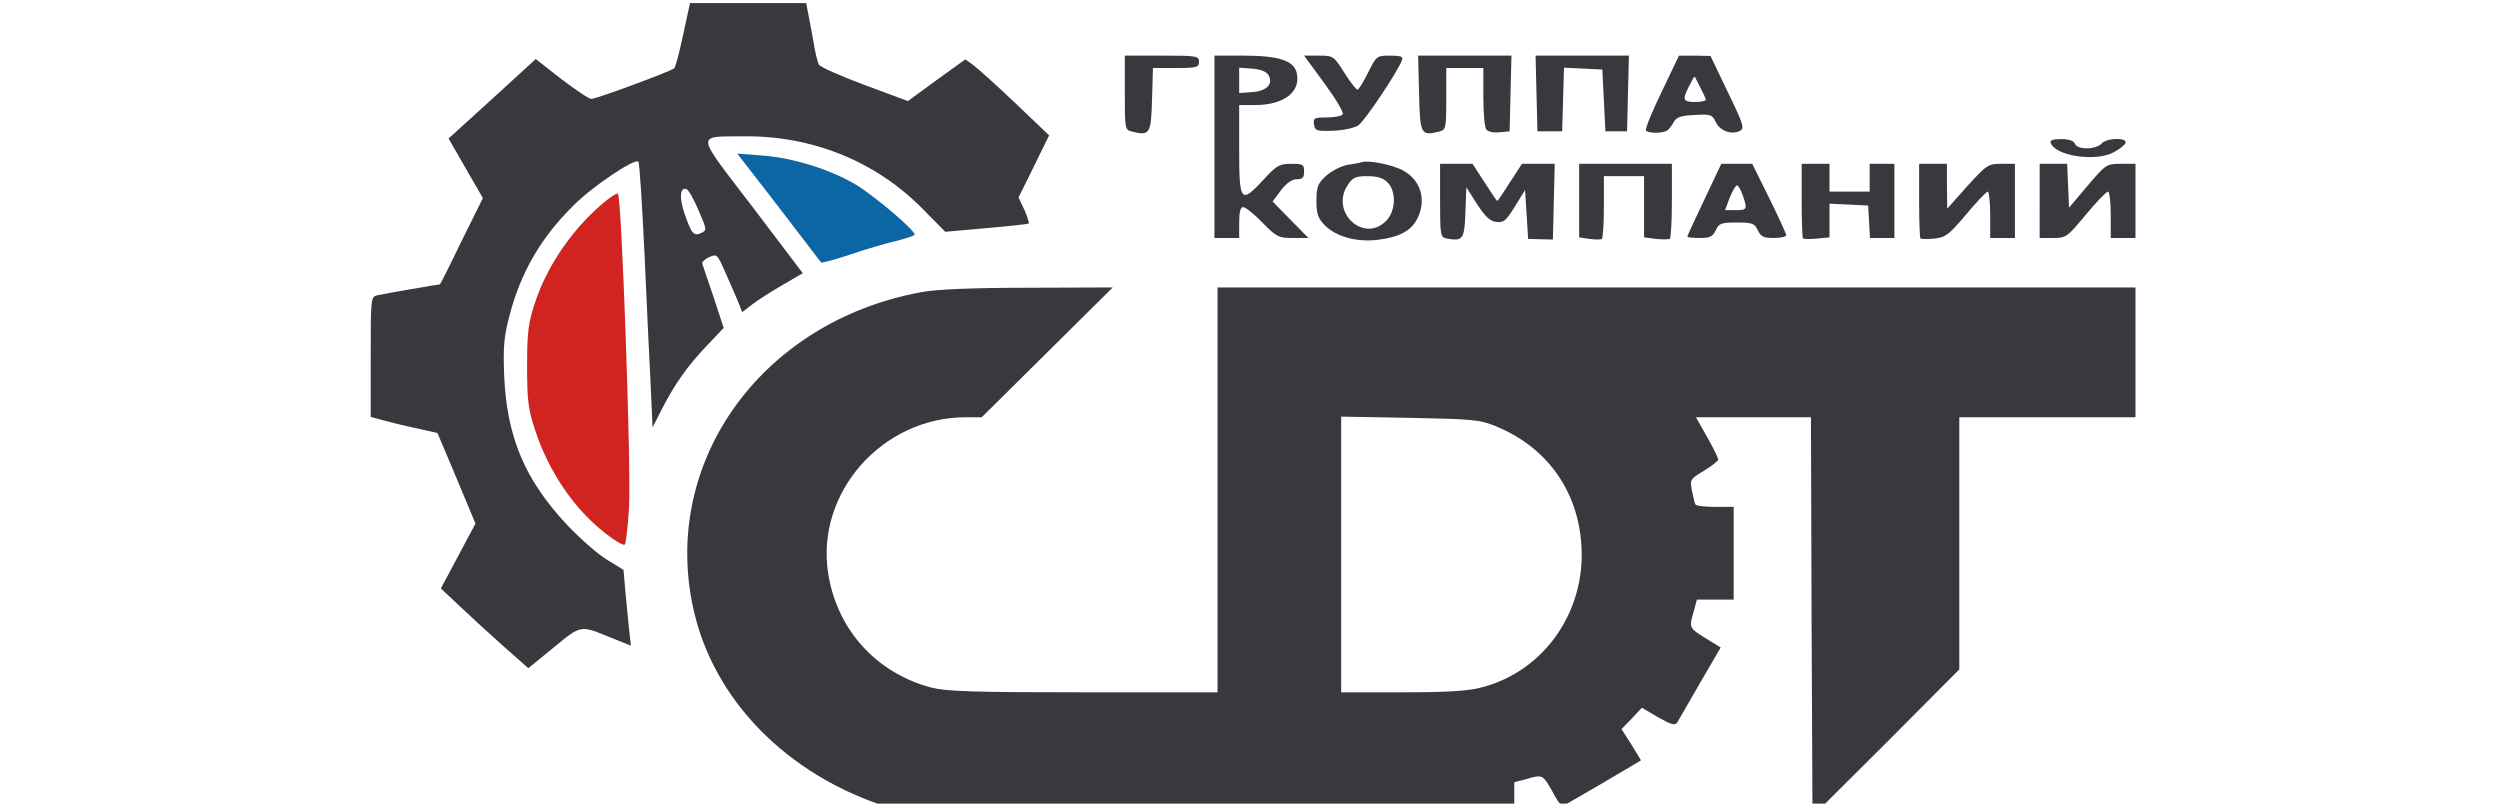 <?xml version="1.0" standalone="no"?>
<!DOCTYPE svg PUBLIC "-//W3C//DTD SVG 20010904//EN"
 "http://www.w3.org/TR/2001/REC-SVG-20010904/DTD/svg10.dtd">
<svg version="1.0" xmlns="http://www.w3.org/2000/svg"
 width="280" height="90" viewBox="100 0 413 260"
 preserveAspectRatio="xMidYMid meet">

<g transform="translate(0,300) scale(0.1,-0.1)"
fill="#000000" stroke="none">
<path fill="#38383F" d="M1231 2888 c-12 -57 -25 -106 -29 -109 -11 -10 -252 -99 -268 -99 -8
0 -51 29 -97 64 l-83 65 -141 -129 -141 -128 55 -96 56 -97 -69 -139 c-37 -77
-69 -140 -70 -140 -5 0 -183 -31 -201 -35 -23 -5 -23 -6 -23 -200 l0 -194 37
-10 c21 -6 69 -18 108 -26 l71 -16 62 -147 61 -146 -56 -105 -56 -105 65 -61
c35 -33 98 -91 141 -129 l77 -68 82 67 c90 74 85 73 187 31 l63 -25 -6 52 c-3
29 -8 84 -12 122 l-6 71 -55 34 c-31 19 -87 69 -127 111 -137 146 -195 284
-204 480 -4 96 -1 129 17 198 37 141 102 253 209 358 61 61 197 152 208 140 4
-3 12 -138 20 -299 7 -161 16 -353 20 -427 l6 -134 30 59 c42 82 83 140 146
206 l54 57 -32 98 c-18 54 -35 103 -37 109 -2 6 8 16 22 22 25 11 26 10 51
-46 14 -31 32 -74 41 -94 l15 -38 31 24 c18 14 62 42 98 63 l67 39 -163 215
c-187 245 -185 226 -27 228 221 2 427 -81 579 -236 l72 -73 133 12 c73 6 135
13 137 15 2 1 -4 21 -14 44 l-19 40 50 101 49 100 -110 105 c-60 57 -121 112
-135 122 l-26 19 -93 -67 -93 -68 -140 52 c-77 29 -144 58 -148 66 -4 8 -10
32 -14 54 -4 22 -11 64 -17 93 l-10 52 -188 0 -188 0 -22 -102z m50 -569 c27
-63 27 -64 8 -73 -24 -11 -31 -3 -55 67 -16 49 -13 82 8 75 6 -2 24 -33 39
-69z"/>
<path fill="#38383F" d="M2660 2700 c0 -118 0 -120 24 -126 57 -14 61 -7 64 104 l3 102 74 0
c68 0 75 2 75 20 0 19 -7 20 -120 20 l-120 0 0 -120z"/>
<path fill="#38383F" d="M2950 2525 l0 -295 40 0 40 0 0 50 c0 34 4 50 13 50 7 0 35 -22 62
-50 46 -47 52 -50 99 -50 l50 0 -58 59 -58 59 27 36 c18 24 36 36 51 36 19 0
24 5 24 25 0 23 -4 25 -42 25 -37 0 -47 -5 -88 -50 -75 -81 -80 -75 -80 95 l0
145 50 0 c95 0 151 43 136 105 -10 39 -58 55 -171 55 l-95 0 0 -295z m174 233
c18 -29 -4 -53 -53 -56 l-41 -3 0 41 0 41 41 -3 c27 -2 46 -9 53 -20z"/>
<path fill="#38383F" d="M3306 2730 c36 -49 63 -94 59 -100 -3 -5 -26 -10 -51 -10 -41 0 -45
-2 -42 -22 3 -21 8 -23 62 -21 32 1 69 9 81 17 20 13 127 172 142 212 4 11 -5
14 -39 14 -43 0 -44 -1 -71 -55 -15 -30 -30 -55 -34 -55 -5 0 -24 25 -43 55
-34 54 -36 55 -82 55 l-48 0 66 -90z"/>
<path fill="#38383F" d="M3612 2698 c3 -133 6 -138 64 -124 23 6 24 9 24 106 l0 100 60 0 60
0 0 -92 c0 -51 4 -99 9 -106 5 -8 22 -12 42 -10 l34 3 3 123 3 122 -151 0
-151 0 3 -122z"/>
<path fill="#38383F" d="M3992 2698 l3 -123 40 0 40 0 3 103 3 103 62 -3 62 -3 5 -100 5 -100
35 0 35 0 3 123 3 122 -151 0 -151 0 3 -122z"/>
<path fill="#38383F" d="M4397 2703 c-31 -64 -54 -120 -51 -125 6 -10 55 -10 69 0 6 4 15 16
21 27 9 16 23 21 68 23 52 3 57 1 68 -23 13 -28 50 -42 77 -29 17 8 14 19 -38
126 l-56 117 -51 1 -51 0 -56 -117z m143 -25 c0 -5 -16 -8 -35 -8 -39 0 -42 7
-19 52 l17 32 18 -35 c10 -19 18 -37 19 -41z"/>
<path fill="#38383F" d="M5656 2537 c16 -42 145 -61 203 -30 19 10 37 24 39 31 5 18 -63 16
-78 -3 -7 -8 -28 -15 -47 -15 -21 0 -36 6 -39 15 -4 10 -20 15 -45 15 -27 0
-37 -4 -33 -13z"/>
<path fill="#0D66A4"  d="M1475 2414 c54 -69 182 -237 202 -263 2 -3 45 9 96 26 50 17 118 37
150 44 31 8 57 17 57 20 0 15 -131 126 -191 162 -85 50 -205 87 -304 94 l-79
6 69 -89z"/>
<path fill="#38383F"  d="M3425 2475 c-5 -2 -27 -6 -47 -9 -20 -4 -50 -20 -67 -35 -27 -25 -31
-36 -31 -81 0 -43 5 -56 28 -80 37 -36 102 -54 170 -46 68 8 108 29 127 66 32
61 14 126 -44 158 -34 19 -114 35 -136 27z m85 -65 c29 -29 27 -94 -5 -125
-71 -72 -179 26 -126 113 18 28 26 32 66 32 32 0 51 -6 65 -20z"/>
<path fill="#38383F" d="M3680 2351 c0 -115 1 -119 23 -123 51 -9 56 -2 59 85 l3 81 35 -55
c26 -40 42 -55 62 -57 24 -3 32 4 60 50 l33 53 5 -79 5 -79 40 -1 40 -1 3 123
3 122 -53 0 -53 0 -39 -60 c-21 -33 -39 -60 -41 -60 -2 0 -20 27 -41 60 l-39
60 -52 0 -53 0 0 -119z"/>
<path fill="#38383F" d="M4130 2351 l0 -119 33 -5 c17 -2 35 -3 40 0 4 2 7 49 7 104 l0 99 65
0 65 0 0 -99 0 -99 38 -5 c20 -2 40 -2 45 0 4 2 7 58 7 124 l0 119 -150 0
-150 0 0 -119z"/>
<path fill="#38383F" d="M4535 2354 c-30 -63 -55 -117 -55 -120 0 -2 18 -4 40 -4 33 0 42 4
52 25 10 22 17 25 68 25 51 0 58 -3 68 -25 10 -21 19 -25 52 -25 22 0 40 4 40
9 0 5 -25 59 -55 120 l-55 111 -50 0 -50 0 -55 -116z m124 15 c16 -46 15 -49
-23 -49 l-34 0 15 40 c9 22 19 40 24 40 4 0 12 -14 18 -31z"/>
<path fill="#38383F" d="M4850 2352 c0 -65 2 -121 4 -123 3 -3 23 -3 45 -1 l41 4 0 55 0 54
63 -3 62 -3 3 -52 3 -53 40 0 39 0 0 120 0 120 -40 0 -40 0 0 -45 0 -45 -65 0
-65 0 0 45 0 45 -45 0 -45 0 0 -118z"/>
<path fill="#38383F" d="M5230 2352 c0 -65 2 -121 4 -123 3 -3 23 -3 45 -1 37 4 47 12 103 78
34 41 66 74 70 74 4 0 8 -34 8 -75 l0 -75 40 0 40 0 0 120 0 120 -44 0 c-42 0
-47 -3 -110 -72 l-65 -73 -1 73 0 72 -45 0 -45 0 0 -118z"/>
<path fill="#38383F" d="M5620 2350 l0 -120 44 0 c42 0 45 3 105 75 34 41 67 75 72 75 5 0 9
-34 9 -75 l0 -75 40 0 40 0 0 120 0 120 -47 0 c-47 0 -49 -2 -108 -71 l-60
-71 -3 71 -3 71 -44 0 -45 0 0 -120z"/>
<path fill="#D12421"  d="M941 2315 c-85 -81 -154 -187 -189 -293 -22 -67 -26 -94 -26 -207 0
-114 4 -140 27 -210 44 -132 125 -252 227 -331 30 -24 58 -40 62 -36 4 4 10
59 14 122 7 128 -24 1000 -36 1013 -4 5 -40 -21 -79 -58z"/>
<path fill="#38383F" d="M2003 2055 c-528 -96 -856 -566 -733 -1050 75 -294 324 -532 655
-626 l80 -23 958 -3 957 -4 0 60 0 60 38 10 c54 16 54 15 85 -39 25 -47 29
-50 50 -39 27 15 183 106 214 125 l23 14 -31 51 -32 50 33 34 33 35 53 -31
c40 -23 54 -27 61 -17 4 7 38 65 74 128 l67 115 -49 30 c-53 33 -54 33 -38 88
l10 37 59 0 60 0 0 150 0 150 -59 0 c-33 0 -62 3 -65 8 -2 4 -7 24 -11 44 -7
36 -6 38 39 65 25 15 46 32 46 36 0 5 -16 38 -36 73 l-36 64 186 0 186 0 2
-646 3 -645 238 237 237 238 0 408 0 408 285 0 285 0 0 210 0 210 -1485 0
-1485 0 0 -655 0 -655 -433 0 c-357 0 -443 3 -492 15 -179 47 -307 188 -335
371 -40 260 175 504 446 504 l51 0 212 210 212 210 -273 -1 c-177 0 -298 -5
-345 -14z m1857 -434 c164 -67 265 -206 277 -382 16 -216 -120 -411 -322 -463
-44 -12 -111 -16 -257 -16 l-198 0 0 446 0 446 223 -4 c202 -4 227 -6 277 -27z"/>
</g>
</svg>
